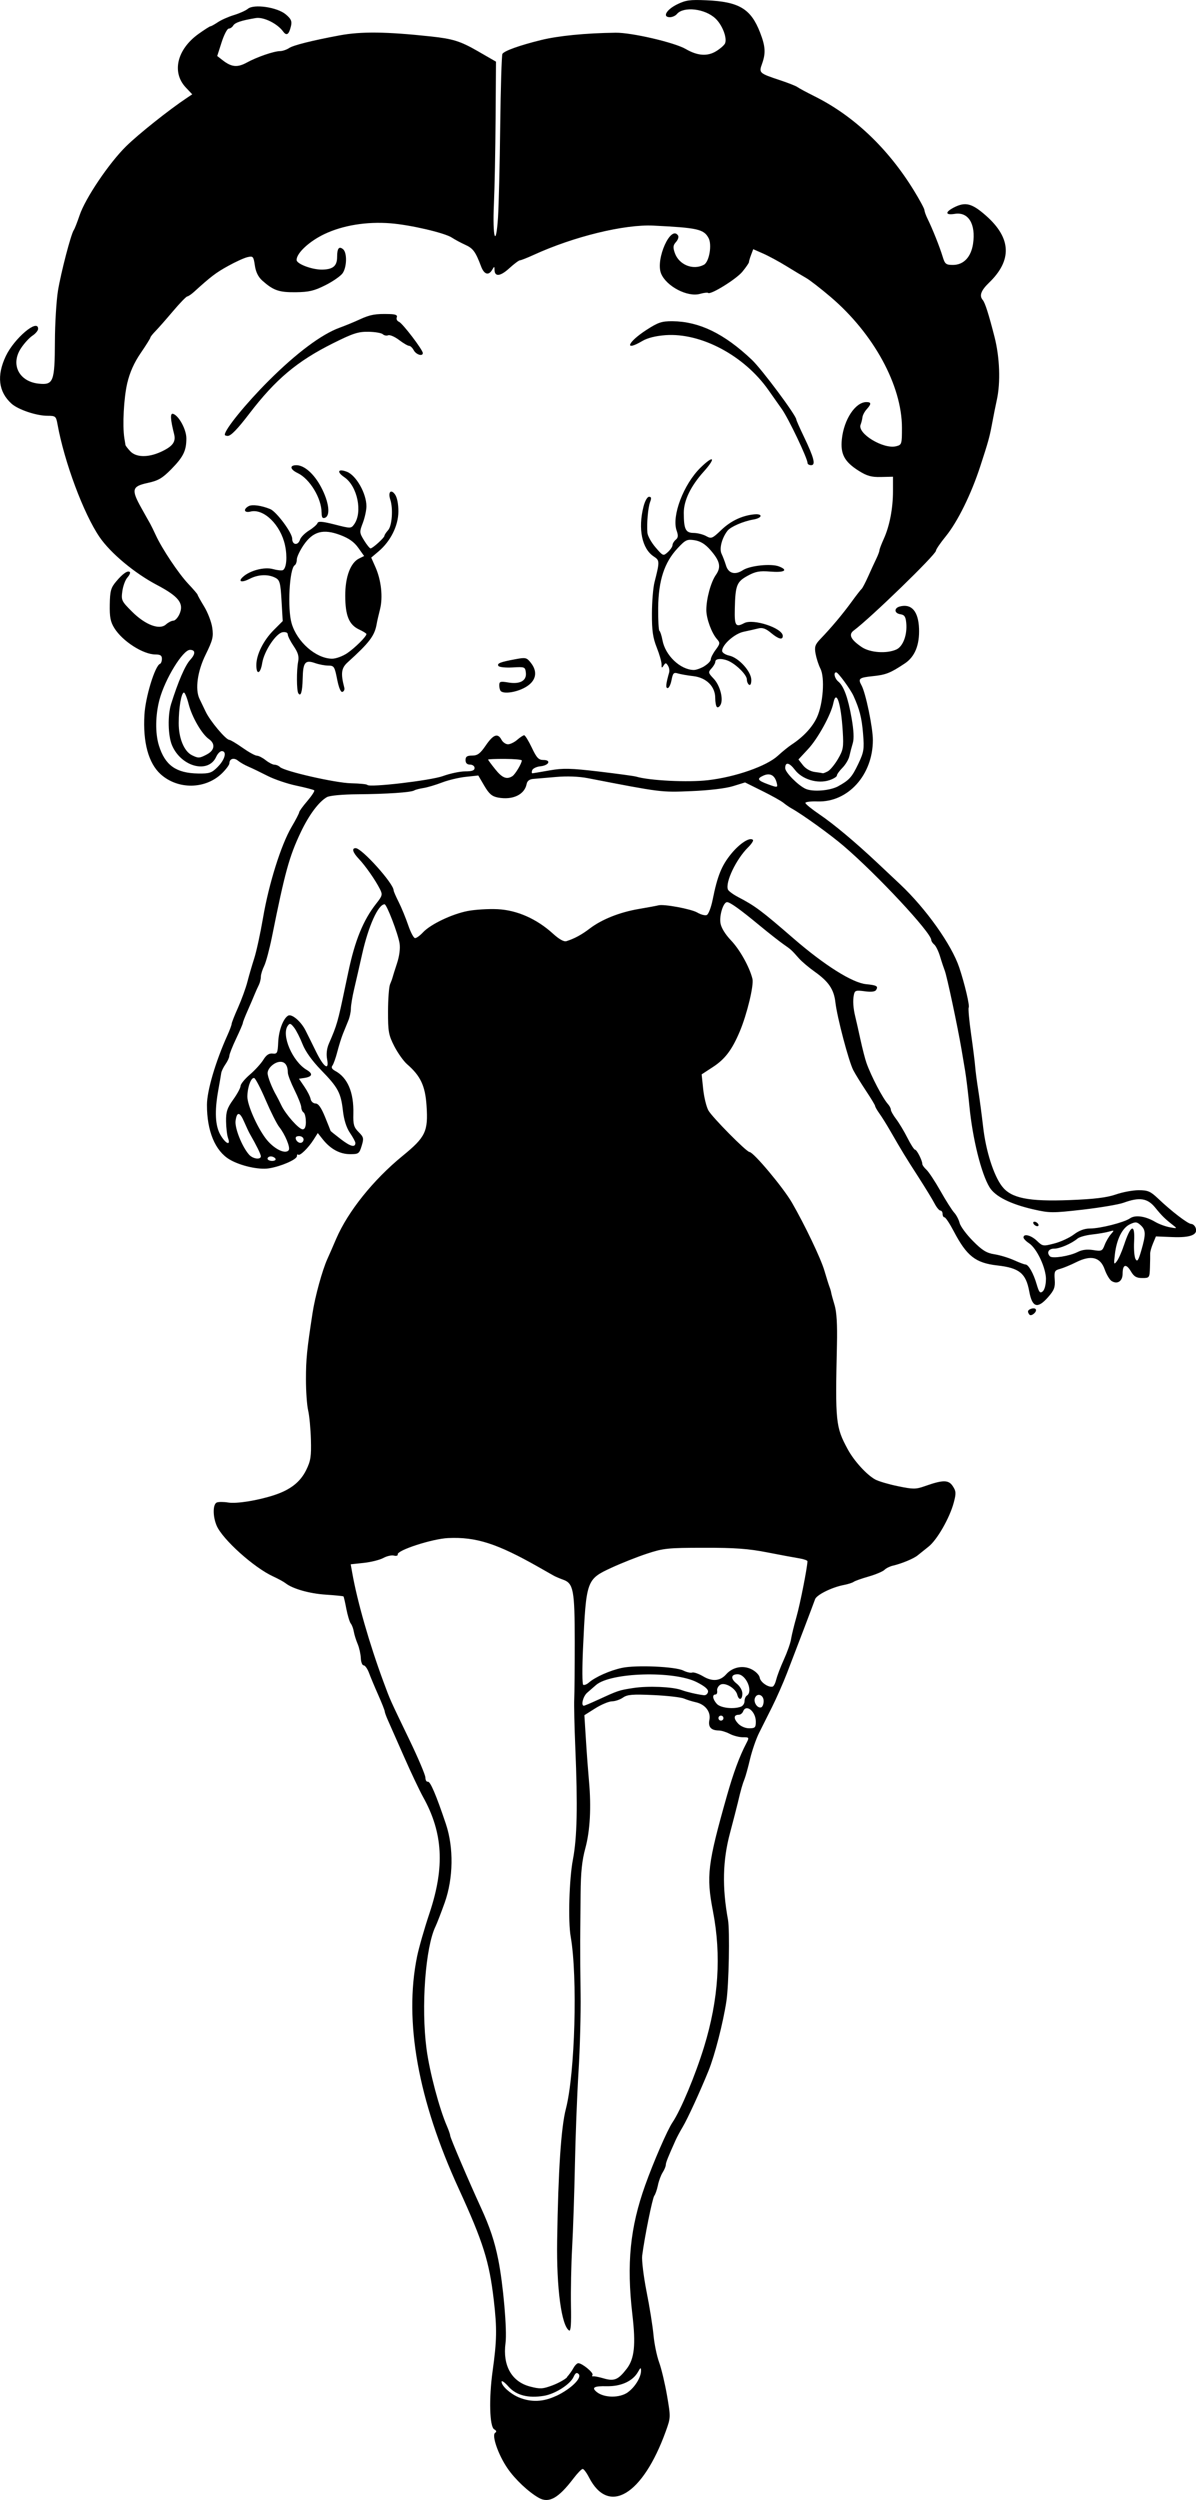 <?xml version="1.0" encoding="UTF-8" standalone="no"?>
<!-- Created with Inkscape (http://www.inkscape.org/) -->

<svg
   xmlns:dc="http://purl.org/dc/elements/1.1/"
   xmlns:cc="http://creativecommons.org/ns#"
   xmlns:rdf="http://www.w3.org/1999/02/22-rdf-syntax-ns#"
   xmlns:svg="http://www.w3.org/2000/svg"
   xmlns="http://www.w3.org/2000/svg"
   xmlns:sodipodi="http://sodipodi.sourceforge.net/DTD/sodipodi-0.dtd"
   xmlns:inkscape="http://www.inkscape.org/namespaces/inkscape"
   width="21.215mm"
   height="44.315mm"
   viewBox="0 0 21.215 44.315"
   version="1.1"
   id="svg1190"
   inkscape:version="0.92.4 (5da689c313, 2019-01-14)"
   sodipodi:docname="Betty Boop, front.svg">
  <title
     id="title1207">Betty Boop, front</title>
  <defs
     id="defs1184" />
  <sodipodi:namedview
     id="base"
     pagecolor="#ffffff"
     bordercolor="#666666"
     borderopacity="1.0"
     inkscape:pageopacity="0.0"
     inkscape:pageshadow="2"
     inkscape:zoom="0.35"
     inkscape:cx="101.36787"
     inkscape:cy="391.50616"
     inkscape:document-units="mm"
     inkscape:current-layer="layer1"
     showgrid="false"
     fit-margin-top="0"
     fit-margin-left="0"
     fit-margin-right="0"
     fit-margin-bottom="0"
     inkscape:window-width="1920"
     inkscape:window-height="986"
     inkscape:window-x="-11"
     inkscape:window-y="-11"
     inkscape:window-maximized="1" />
  <g
     inkscape:label="Layer 1"
     inkscape:groupmode="layer"
     id="layer1"
     transform="translate(-79.013,-208.105)">
    <path
       style="fill:#000000;stroke-width:1"
       d="m 88.569,252.38 c -0.183,-0.104 -0.421,-0.328 -0.554,-0.523 -0.165,-0.24 -0.285,-0.589 -0.218,-0.63 0.029,-0.018 0.022,-0.038 -0.018,-0.061 -0.082,-0.046 -0.095,-0.547 -0.028,-1.032 0.076,-0.545 0.079,-0.757 0.021,-1.257 -0.08,-0.687 -0.188,-1.029 -0.621,-1.974 -0.722,-1.572 -0.973,-2.966 -0.741,-4.112 0.031,-0.154 0.131,-0.504 0.223,-0.778 0.272,-0.816 0.238,-1.422 -0.115,-2.055 -0.061,-0.11 -0.215,-0.433 -0.34,-0.718 -0.126,-0.285 -0.254,-0.575 -0.285,-0.645 -0.031,-0.069 -0.056,-0.14 -0.056,-0.156 0,-0.017 -0.052,-0.149 -0.116,-0.293 -0.064,-0.144 -0.138,-0.321 -0.164,-0.392 -0.027,-0.071 -0.069,-0.13 -0.094,-0.13 -0.025,-8e-5 -0.047,-0.058 -0.05,-0.13 -0.003,-0.071 -0.028,-0.183 -0.056,-0.249 -0.028,-0.066 -0.059,-0.164 -0.068,-0.218 -0.009,-0.054 -0.033,-0.119 -0.054,-0.144 -0.02,-0.025 -0.055,-0.14 -0.078,-0.257 -0.022,-0.117 -0.045,-0.218 -0.052,-0.224 -0.006,-0.006 -0.148,-0.02 -0.314,-0.031 -0.29,-0.019 -0.585,-0.103 -0.712,-0.202 -0.033,-0.026 -0.132,-0.08 -0.219,-0.12 -0.341,-0.155 -0.903,-0.66 -1.005,-0.903 -0.07,-0.167 -0.068,-0.381 0.005,-0.409 0.032,-0.012 0.121,-0.012 0.199,9.1e-4 0.152,0.025 0.528,-0.036 0.82,-0.132 0.286,-0.094 0.46,-0.231 0.564,-0.441 0.081,-0.164 0.093,-0.243 0.085,-0.54 -0.005,-0.191 -0.027,-0.425 -0.049,-0.519 -0.022,-0.094 -0.039,-0.341 -0.039,-0.55 3.01e-4,-0.359 0.016,-0.521 0.117,-1.177 0.045,-0.294 0.172,-0.756 0.263,-0.958 0.03,-0.066 0.101,-0.227 0.157,-0.359 0.209,-0.484 0.657,-1.043 1.177,-1.468 0.409,-0.334 0.456,-0.432 0.425,-0.892 -0.023,-0.349 -0.106,-0.526 -0.345,-0.733 -0.063,-0.055 -0.165,-0.199 -0.227,-0.319 -0.101,-0.198 -0.112,-0.259 -0.111,-0.619 6.03e-4,-0.219 0.017,-0.435 0.036,-0.479 0.019,-0.044 0.039,-0.098 0.044,-0.12 0.005,-0.022 0.041,-0.135 0.079,-0.251 0.043,-0.13 0.06,-0.266 0.046,-0.354 -0.028,-0.173 -0.228,-0.693 -0.266,-0.693 -0.113,0 -0.286,0.385 -0.397,0.878 -0.047,0.209 -0.111,0.49 -0.143,0.625 -0.032,0.135 -0.058,0.292 -0.058,0.347 0,0.056 -0.02,0.152 -0.046,0.213 -0.025,0.061 -0.067,0.166 -0.094,0.231 -0.027,0.066 -0.072,0.21 -0.1,0.319 -0.028,0.11 -0.068,0.221 -0.088,0.247 -0.024,0.032 -0.008,0.062 0.049,0.093 0.222,0.119 0.333,0.382 0.323,0.762 -0.005,0.189 0.009,0.238 0.093,0.322 0.091,0.091 0.095,0.112 0.054,0.246 -0.042,0.138 -0.055,0.147 -0.208,0.146 -0.179,-2.9e-4 -0.344,-0.09 -0.482,-0.263 l -0.088,-0.111 -0.074,0.117 c -0.095,0.149 -0.245,0.295 -0.274,0.266 -0.012,-0.012 -0.022,-8.3e-4 -0.022,0.026 0,0.06 -0.285,0.184 -0.499,0.217 -0.181,0.028 -0.505,-0.045 -0.695,-0.157 -0.257,-0.152 -0.403,-0.505 -0.402,-0.969 6.04e-4,-0.251 0.152,-0.765 0.362,-1.231 0.042,-0.093 0.076,-0.185 0.076,-0.204 0,-0.019 0.051,-0.15 0.114,-0.29 0.062,-0.14 0.137,-0.345 0.165,-0.454 0.028,-0.11 0.083,-0.298 0.122,-0.419 0.039,-0.121 0.109,-0.444 0.156,-0.718 0.102,-0.599 0.319,-1.291 0.505,-1.608 0.075,-0.127 0.136,-0.245 0.136,-0.262 0,-0.017 0.065,-0.107 0.144,-0.199 0.079,-0.093 0.135,-0.178 0.123,-0.19 -0.012,-0.011 -0.153,-0.048 -0.313,-0.082 -0.161,-0.033 -0.391,-0.111 -0.513,-0.173 -0.121,-0.062 -0.274,-0.136 -0.34,-0.164 -0.066,-0.028 -0.15,-0.076 -0.187,-0.107 -0.072,-0.059 -0.152,-0.035 -0.152,0.047 0,0.027 -0.06,0.108 -0.133,0.179 -0.293,0.284 -0.782,0.29 -1.087,0.014 -0.215,-0.195 -0.316,-0.564 -0.287,-1.054 0.018,-0.317 0.187,-0.867 0.276,-0.902 0.019,-0.007 0.034,-0.048 0.034,-0.09 0,-0.058 -0.028,-0.076 -0.114,-0.076 -0.219,0 -0.586,-0.235 -0.73,-0.468 -0.069,-0.111 -0.085,-0.196 -0.081,-0.418 0.004,-0.238 0.02,-0.297 0.111,-0.405 0.118,-0.142 0.21,-0.205 0.245,-0.17 0.013,0.013 -0.007,0.056 -0.043,0.097 -0.037,0.04 -0.077,0.149 -0.09,0.242 -0.022,0.16 -0.014,0.177 0.17,0.361 0.237,0.237 0.49,0.333 0.605,0.228 0.04,-0.036 0.099,-0.066 0.13,-0.066 0.031,0 0.08,-0.053 0.109,-0.118 0.083,-0.188 -0.013,-0.311 -0.4,-0.515 -0.396,-0.208 -0.823,-0.564 -1.018,-0.849 -0.283,-0.414 -0.625,-1.33 -0.746,-2 -0.026,-0.142 -0.035,-0.15 -0.178,-0.15 -0.197,0 -0.52,-0.109 -0.638,-0.215 -0.231,-0.209 -0.266,-0.494 -0.101,-0.843 0.15,-0.316 0.573,-0.673 0.573,-0.483 0,0.03 -0.045,0.085 -0.1,0.121 -0.055,0.036 -0.147,0.136 -0.204,0.223 -0.19,0.287 -0.035,0.593 0.319,0.628 0.257,0.026 0.28,-0.036 0.283,-0.748 0.001,-0.318 0.026,-0.722 0.054,-0.898 0.054,-0.328 0.231,-1.006 0.281,-1.077 0.016,-0.022 0.061,-0.139 0.102,-0.259 0.101,-0.303 0.522,-0.927 0.827,-1.227 0.219,-0.215 0.757,-0.643 1.073,-0.854 l 0.099,-0.066 -0.114,-0.121 c -0.253,-0.268 -0.157,-0.674 0.223,-0.948 0.105,-0.075 0.201,-0.137 0.215,-0.137 0.013,0 0.071,-0.033 0.13,-0.072 0.058,-0.04 0.187,-0.097 0.286,-0.127 0.099,-0.03 0.21,-0.08 0.247,-0.111 0.106,-0.089 0.522,-0.028 0.672,0.099 0.095,0.08 0.113,0.12 0.093,0.205 -0.036,0.154 -0.078,0.183 -0.14,0.098 -0.103,-0.141 -0.347,-0.261 -0.485,-0.238 -0.257,0.043 -0.368,0.08 -0.4,0.133 -0.018,0.03 -0.053,0.054 -0.08,0.054 -0.026,0 -0.083,0.109 -0.126,0.243 l -0.078,0.243 0.098,0.076 c 0.156,0.121 0.259,0.131 0.425,0.041 0.185,-0.101 0.482,-0.203 0.592,-0.204 0.044,-3.2e-4 0.116,-0.025 0.16,-0.054 0.074,-0.05 0.403,-0.133 0.897,-0.225 0.383,-0.071 0.824,-0.066 1.616,0.019 0.392,0.042 0.526,0.084 0.829,0.258 l 0.328,0.189 -0.007,1.013 c -0.004,0.557 -0.017,1.238 -0.03,1.512 -0.027,0.595 0.036,0.8 0.073,0.235 0.013,-0.206 0.031,-0.934 0.039,-1.617 0.008,-0.683 0.026,-1.26 0.039,-1.281 0.033,-0.054 0.307,-0.152 0.685,-0.245 0.304,-0.075 0.788,-0.123 1.322,-0.13 0.283,-0.004 1.046,0.173 1.245,0.289 0.21,0.122 0.386,0.134 0.542,0.037 0.074,-0.046 0.144,-0.108 0.156,-0.139 0.038,-0.098 -0.049,-0.322 -0.169,-0.437 -0.186,-0.178 -0.569,-0.222 -0.687,-0.08 -0.025,0.03 -0.081,0.055 -0.124,0.055 -0.137,0 -0.062,-0.134 0.128,-0.227 0.152,-0.075 0.23,-0.086 0.518,-0.073 0.583,0.025 0.792,0.151 0.955,0.573 0.095,0.245 0.102,0.365 0.034,0.554 -0.058,0.161 -0.053,0.166 0.326,0.292 0.144,0.048 0.28,0.102 0.303,0.12 0.023,0.018 0.157,0.09 0.299,0.161 0.695,0.345 1.302,0.919 1.763,1.667 0.103,0.168 0.189,0.326 0.19,0.352 0.001,0.026 0.027,0.098 0.058,0.16 0.082,0.166 0.212,0.49 0.264,0.662 0.041,0.135 0.058,0.15 0.184,0.15 0.189,0 0.32,-0.138 0.356,-0.374 0.052,-0.35 -0.082,-0.571 -0.325,-0.531 -0.167,0.027 -0.175,-0.03 -0.017,-0.112 0.206,-0.106 0.321,-0.077 0.572,0.144 0.45,0.397 0.467,0.791 0.052,1.19 -0.14,0.135 -0.175,0.228 -0.111,0.303 0.043,0.051 0.106,0.25 0.21,0.656 0.093,0.364 0.109,0.807 0.041,1.116 -0.022,0.099 -0.06,0.289 -0.084,0.42 -0.045,0.242 -0.068,0.323 -0.21,0.758 -0.161,0.495 -0.402,0.983 -0.612,1.241 -0.096,0.118 -0.174,0.232 -0.174,0.255 0,0.068 -1.16,1.193 -1.458,1.414 -0.097,0.072 -0.055,0.16 0.14,0.293 0.148,0.101 0.445,0.122 0.617,0.043 0.118,-0.054 0.195,-0.261 0.174,-0.472 -0.01,-0.11 -0.033,-0.142 -0.103,-0.152 -0.111,-0.016 -0.118,-0.11 -0.01,-0.138 0.207,-0.054 0.328,0.085 0.34,0.391 0.011,0.292 -0.074,0.5 -0.251,0.618 -0.258,0.172 -0.337,0.203 -0.575,0.227 -0.238,0.025 -0.26,0.043 -0.194,0.163 0.074,0.134 0.201,0.746 0.201,0.969 0,0.619 -0.442,1.108 -0.985,1.088 -0.117,-0.004 -0.212,0.008 -0.212,0.026 0,0.019 0.112,0.11 0.249,0.203 0.254,0.172 0.634,0.49 1.028,0.86 0.121,0.113 0.303,0.284 0.404,0.38 0.458,0.431 0.913,1.071 1.048,1.474 0.098,0.293 0.188,0.676 0.168,0.71 -0.011,0.017 0.008,0.228 0.042,0.467 0.034,0.24 0.067,0.501 0.073,0.582 0.006,0.08 0.031,0.269 0.055,0.419 0.024,0.15 0.062,0.442 0.086,0.648 0.048,0.425 0.186,0.858 0.334,1.052 0.162,0.212 0.469,0.274 1.207,0.245 0.431,-0.017 0.653,-0.044 0.812,-0.099 0.12,-0.042 0.303,-0.076 0.406,-0.076 0.162,0 0.209,0.02 0.341,0.145 0.237,0.226 0.533,0.453 0.591,0.453 0.029,0 0.064,0.031 0.078,0.069 0.047,0.122 -0.089,0.177 -0.411,0.164 l -0.293,-0.012 -0.052,0.125 c -0.029,0.069 -0.051,0.149 -0.05,0.179 0.001,0.03 -3.02e-4,0.139 -0.004,0.244 -0.006,0.186 -0.009,0.19 -0.137,0.19 -0.103,0 -0.146,-0.025 -0.202,-0.12 -0.084,-0.141 -0.146,-0.123 -0.146,0.044 0,0.132 -0.092,0.193 -0.195,0.129 -0.035,-0.022 -0.091,-0.115 -0.123,-0.206 -0.077,-0.219 -0.241,-0.26 -0.507,-0.127 -0.098,0.049 -0.226,0.102 -0.285,0.118 -0.096,0.025 -0.105,0.044 -0.094,0.191 0.01,0.135 -0.01,0.187 -0.117,0.309 -0.188,0.214 -0.283,0.185 -0.335,-0.101 -0.059,-0.321 -0.175,-0.416 -0.565,-0.46 -0.388,-0.044 -0.542,-0.165 -0.773,-0.604 -0.072,-0.137 -0.146,-0.249 -0.165,-0.249 -0.019,0 -0.034,-0.027 -0.034,-0.06 0,-0.033 -0.018,-0.06 -0.039,-0.06 -0.021,0 -0.068,-0.056 -0.103,-0.124 -0.035,-0.068 -0.166,-0.282 -0.29,-0.475 -0.228,-0.353 -0.288,-0.452 -0.499,-0.818 -0.063,-0.11 -0.149,-0.247 -0.191,-0.305 -0.041,-0.058 -0.075,-0.117 -0.075,-0.132 0,-0.014 -0.073,-0.135 -0.162,-0.269 -0.089,-0.134 -0.191,-0.299 -0.226,-0.367 -0.08,-0.155 -0.286,-0.935 -0.316,-1.198 -0.026,-0.232 -0.119,-0.37 -0.369,-0.547 -0.101,-0.072 -0.225,-0.176 -0.275,-0.232 -0.14,-0.158 -0.141,-0.158 -0.277,-0.253 -0.07,-0.049 -0.259,-0.197 -0.419,-0.329 -0.348,-0.288 -0.529,-0.418 -0.582,-0.418 -0.066,0 -0.14,0.234 -0.117,0.373 0.013,0.081 0.085,0.198 0.185,0.303 0.158,0.165 0.33,0.473 0.382,0.683 0.028,0.113 -0.096,0.628 -0.225,0.934 -0.137,0.325 -0.261,0.489 -0.474,0.628 l -0.202,0.132 0.027,0.259 c 0.015,0.143 0.056,0.313 0.092,0.379 0.064,0.118 0.677,0.738 0.73,0.738 0.07,2.9e-4 0.598,0.63 0.753,0.898 0.229,0.397 0.51,0.985 0.574,1.2 0.038,0.13 0.08,0.263 0.093,0.296 0.013,0.033 0.026,0.078 0.029,0.1 0.003,0.022 0.03,0.121 0.06,0.219 0.037,0.122 0.05,0.346 0.042,0.698 -0.031,1.379 -0.023,1.461 0.19,1.856 0.112,0.208 0.339,0.457 0.491,0.539 0.058,0.031 0.239,0.085 0.403,0.118 0.269,0.056 0.315,0.055 0.473,-4.5e-4 0.325,-0.115 0.423,-0.115 0.498,-4e-5 0.059,0.089 0.061,0.126 0.017,0.291 -0.072,0.271 -0.297,0.664 -0.449,0.782 -0.071,0.056 -0.157,0.125 -0.191,0.153 -0.068,0.057 -0.285,0.147 -0.437,0.182 -0.054,0.012 -0.123,0.046 -0.152,0.075 -0.029,0.029 -0.155,0.082 -0.28,0.118 -0.125,0.036 -0.245,0.078 -0.267,0.095 -0.022,0.016 -0.1,0.041 -0.173,0.055 -0.212,0.04 -0.484,0.175 -0.511,0.253 -0.033,0.094 -0.34,0.901 -0.498,1.309 -0.068,0.176 -0.187,0.445 -0.264,0.599 -0.077,0.154 -0.182,0.364 -0.234,0.467 -0.051,0.103 -0.122,0.309 -0.158,0.459 -0.035,0.149 -0.079,0.308 -0.097,0.352 -0.035,0.085 -0.066,0.192 -0.119,0.419 -0.018,0.077 -0.081,0.319 -0.139,0.539 -0.13,0.484 -0.141,0.961 -0.036,1.536 0.034,0.189 0.016,1.155 -0.028,1.445 -0.057,0.378 -0.206,0.96 -0.317,1.233 -0.15,0.369 -0.37,0.848 -0.457,0.994 -0.046,0.077 -0.104,0.185 -0.128,0.239 -0.134,0.298 -0.173,0.396 -0.173,0.436 0,0.025 -0.025,0.085 -0.056,0.134 -0.031,0.049 -0.069,0.151 -0.084,0.228 -0.016,0.077 -0.045,0.16 -0.064,0.184 -0.033,0.042 -0.172,0.73 -0.215,1.062 -0.01,0.082 0.025,0.369 0.078,0.639 0.054,0.269 0.109,0.615 0.123,0.769 0.014,0.154 0.059,0.373 0.101,0.487 0.041,0.114 0.104,0.381 0.14,0.591 0.065,0.379 0.064,0.386 -0.024,0.63 -0.41,1.131 -1.013,1.493 -1.361,0.815 -0.042,-0.082 -0.093,-0.15 -0.112,-0.15 -0.02,0 -0.094,0.076 -0.165,0.17 -0.268,0.351 -0.435,0.444 -0.616,0.341 z m 0.311,-1.806 c 0.261,-0.123 0.463,-0.321 0.397,-0.388 -0.034,-0.034 -0.057,-0.021 -0.091,0.053 -0.06,0.131 -0.325,0.3 -0.524,0.333 -0.279,0.047 -0.493,-0.009 -0.63,-0.164 -0.067,-0.076 -0.122,-0.115 -0.122,-0.085 0,0.074 0.153,0.212 0.304,0.276 0.218,0.091 0.436,0.083 0.665,-0.026 z m 1.27,-0.065 c 0.127,-0.09 0.236,-0.27 0.234,-0.384 -0.001,-0.059 -0.01,-0.056 -0.052,0.02 -0.092,0.166 -0.301,0.262 -0.555,0.257 -0.227,-0.005 -0.276,0.023 -0.18,0.102 0.132,0.107 0.407,0.11 0.553,0.006 z m -1.082,-0.267 c 0.038,-0.041 0.09,-0.113 0.116,-0.161 0.026,-0.048 0.065,-0.087 0.087,-0.087 0.068,0 0.275,0.17 0.252,0.207 -0.012,0.019 -0.006,0.031 0.012,0.026 0.018,-0.005 0.103,0.012 0.188,0.037 0.186,0.054 0.257,0.024 0.409,-0.174 0.135,-0.178 0.161,-0.422 0.098,-0.961 -0.104,-0.898 -0.041,-1.537 0.227,-2.288 0.147,-0.412 0.394,-0.982 0.486,-1.117 0.147,-0.218 0.404,-0.833 0.559,-1.337 0.258,-0.841 0.309,-1.623 0.157,-2.408 -0.12,-0.621 -0.094,-0.834 0.248,-2.042 0.115,-0.405 0.223,-0.699 0.343,-0.928 0.056,-0.108 0.055,-0.11 -0.06,-0.11 -0.065,0 -0.169,-0.027 -0.232,-0.06 -0.063,-0.033 -0.15,-0.06 -0.194,-0.06 -0.14,-0.002 -0.193,-0.062 -0.167,-0.19 0.028,-0.142 -0.076,-0.275 -0.243,-0.311 -0.06,-0.013 -0.154,-0.042 -0.208,-0.065 -0.055,-0.023 -0.3,-0.051 -0.545,-0.062 -0.369,-0.017 -0.461,-0.009 -0.538,0.045 -0.051,0.036 -0.138,0.065 -0.193,0.066 -0.055,4.5e-4 -0.189,0.056 -0.296,0.123 l -0.195,0.123 0.028,0.445 c 0.015,0.245 0.04,0.571 0.054,0.725 0.042,0.462 0.019,0.88 -0.065,1.188 -0.059,0.216 -0.081,0.425 -0.084,0.809 -0.002,0.285 -0.005,0.661 -0.007,0.837 -0.001,0.176 0.002,0.598 0.007,0.938 0.005,0.34 -0.011,0.96 -0.037,1.377 -0.026,0.417 -0.054,1.162 -0.064,1.656 -0.01,0.494 -0.032,1.149 -0.049,1.457 -0.017,0.307 -0.026,0.771 -0.021,1.03 0.007,0.327 -0.003,0.463 -0.032,0.445 -0.137,-0.085 -0.226,-0.753 -0.213,-1.595 0.019,-1.247 0.07,-2.008 0.155,-2.335 0.162,-0.625 0.21,-2.34 0.085,-3.053 -0.048,-0.272 -0.026,-1.022 0.039,-1.362 0.075,-0.391 0.087,-0.945 0.043,-1.99 -0.016,-0.373 -0.024,-0.759 -0.019,-0.858 0.005,-0.099 0.009,-0.557 0.009,-1.018 -6.03e-4,-0.914 -0.023,-1.033 -0.206,-1.098 -0.061,-0.022 -0.137,-0.054 -0.17,-0.073 -0.033,-0.018 -0.15,-0.085 -0.259,-0.147 -0.741,-0.421 -1.114,-0.541 -1.612,-0.518 -0.281,0.013 -0.909,0.217 -0.893,0.29 0.005,0.022 -0.025,0.032 -0.067,0.021 -0.042,-0.011 -0.126,0.008 -0.188,0.042 -0.062,0.034 -0.218,0.073 -0.346,0.087 l -0.233,0.025 0.026,0.146 c 0.09,0.512 0.307,1.268 0.557,1.942 0.123,0.332 0.104,0.288 0.459,1.025 0.155,0.322 0.283,0.623 0.283,0.668 0,0.045 0.019,0.078 0.043,0.073 0.043,-0.01 0.145,0.228 0.32,0.748 0.141,0.419 0.133,0.964 -0.021,1.397 -0.063,0.176 -0.136,0.364 -0.162,0.419 -0.18,0.369 -0.258,1.428 -0.16,2.173 0.053,0.402 0.226,1.057 0.363,1.37 0.031,0.072 0.057,0.148 0.057,0.168 0,0.035 0.327,0.801 0.546,1.277 0.157,0.342 0.241,0.593 0.306,0.918 0.088,0.436 0.159,1.254 0.129,1.481 -0.053,0.398 0.109,0.685 0.436,0.77 0.177,0.046 0.222,0.044 0.394,-0.02 0.107,-0.04 0.226,-0.106 0.264,-0.146 z m 3.352,-11.62 c 0,-0.18 -0.172,-0.32 -0.225,-0.182 -0.013,0.033 -0.047,0.06 -0.076,0.06 -0.092,0 -0.098,0.064 -0.015,0.154 0.047,0.051 0.129,0.086 0.198,0.086 0.104,0 0.118,-0.014 0.118,-0.117 z m -0.581,-0.086 c -0.013,-0.021 -0.04,-0.027 -0.061,-0.014 -0.021,0.013 -0.027,0.04 -0.014,0.061 0.013,0.021 0.04,0.027 0.061,0.014 0.021,-0.013 0.027,-0.04 0.014,-0.061 z m 0.318,-0.18 c 0.035,-0.013 0.063,-0.057 0.063,-0.097 0,-0.04 0.018,-0.084 0.04,-0.098 0.118,-0.073 -0.013,-0.379 -0.163,-0.379 -0.119,0 -0.128,0.078 -0.019,0.164 0.06,0.047 0.103,0.121 0.103,0.178 0,0.115 -0.062,0.129 -0.09,0.021 -0.03,-0.117 -0.222,-0.228 -0.303,-0.176 -0.036,0.023 -0.061,0.071 -0.054,0.107 0.006,0.035 -0.007,0.065 -0.03,0.065 -0.062,0 -0.05,0.084 0.024,0.166 0.066,0.073 0.298,0.099 0.43,0.049 z m 0.402,-0.098 c 0,-0.113 -0.117,-0.154 -0.155,-0.054 -0.029,0.076 0.045,0.186 0.111,0.165 0.024,-0.008 0.044,-0.058 0.044,-0.111 z m -2.941,-0.022 c 0.36,-0.166 0.374,-0.171 0.629,-0.21 0.264,-0.041 0.697,-0.022 0.855,0.036 0.095,0.035 0.27,0.076 0.398,0.092 0.032,0.004 0.064,-0.022 0.072,-0.058 0.009,-0.045 -0.053,-0.099 -0.198,-0.173 -0.408,-0.207 -1.53,-0.175 -1.79,0.051 -0.043,0.037 -0.113,0.099 -0.157,0.137 -0.072,0.063 -0.113,0.229 -0.057,0.229 0.012,0 0.125,-0.047 0.249,-0.105 z m 3.164,-0.357 c 0.014,-0.064 0.075,-0.224 0.135,-0.356 0.06,-0.132 0.117,-0.293 0.127,-0.359 0.01,-0.066 0.053,-0.245 0.097,-0.399 0.065,-0.228 0.192,-0.873 0.195,-0.986 4.53e-4,-0.015 -0.067,-0.039 -0.149,-0.052 -0.082,-0.013 -0.338,-0.061 -0.569,-0.106 -0.327,-0.064 -0.573,-0.082 -1.117,-0.081 -0.647,7.5e-4 -0.722,0.009 -1.016,0.106 -0.175,0.058 -0.455,0.169 -0.623,0.247 -0.448,0.207 -0.451,0.217 -0.508,1.444 -0.015,0.337 -0.014,0.621 0.004,0.632 0.018,0.011 0.063,-0.007 0.1,-0.039 0.113,-0.099 0.376,-0.216 0.588,-0.261 0.253,-0.054 0.949,-0.023 1.089,0.048 0.058,0.029 0.129,0.045 0.156,0.035 0.028,-0.01 0.116,0.021 0.196,0.068 0.162,0.096 0.301,0.083 0.407,-0.037 0.113,-0.128 0.298,-0.165 0.45,-0.089 0.074,0.037 0.138,0.102 0.145,0.148 0.011,0.079 0.149,0.176 0.227,0.16 0.021,-0.004 0.051,-0.06 0.065,-0.125 z m 4.785,-7.098 c 0,-0.202 -0.163,-0.549 -0.301,-0.639 -0.054,-0.035 -0.098,-0.082 -0.098,-0.103 0,-0.073 0.135,-0.039 0.239,0.061 0.101,0.097 0.11,0.098 0.309,0.046 0.113,-0.029 0.268,-0.101 0.345,-0.159 0.092,-0.07 0.189,-0.106 0.286,-0.106 0.183,0 0.606,-0.108 0.71,-0.18 0.092,-0.065 0.273,-0.04 0.446,0.062 0.066,0.039 0.183,0.082 0.259,0.096 0.132,0.025 0.136,0.023 0.06,-0.036 -0.146,-0.114 -0.199,-0.166 -0.319,-0.314 -0.136,-0.166 -0.276,-0.188 -0.559,-0.085 -0.088,0.032 -0.415,0.087 -0.727,0.123 -0.537,0.061 -0.584,0.061 -0.878,-0.006 -0.403,-0.093 -0.673,-0.228 -0.772,-0.389 -0.148,-0.24 -0.303,-0.865 -0.359,-1.445 -0.021,-0.219 -0.055,-0.498 -0.075,-0.619 -0.02,-0.121 -0.049,-0.291 -0.064,-0.379 -0.067,-0.397 -0.259,-1.3 -0.297,-1.397 -0.017,-0.044 -0.055,-0.156 -0.083,-0.25 -0.028,-0.094 -0.075,-0.19 -0.104,-0.214 -0.029,-0.024 -0.053,-0.061 -0.053,-0.081 0,-0.129 -0.964,-1.163 -1.558,-1.67 -0.234,-0.2 -0.724,-0.553 -0.918,-0.661 -0.043,-0.024 -0.109,-0.07 -0.148,-0.102 -0.039,-0.032 -0.207,-0.126 -0.375,-0.209 l -0.304,-0.151 -0.214,0.066 c -0.128,0.04 -0.424,0.075 -0.733,0.088 -0.546,0.023 -0.528,0.025 -1.845,-0.23 -0.154,-0.03 -0.367,-0.038 -0.559,-0.021 -0.171,0.015 -0.355,0.03 -0.409,0.035 -0.064,0.005 -0.104,0.037 -0.114,0.088 -0.035,0.19 -0.247,0.291 -0.508,0.242 -0.107,-0.02 -0.158,-0.064 -0.243,-0.208 l -0.107,-0.183 -0.223,0.024 c -0.123,0.013 -0.313,0.059 -0.422,0.101 -0.11,0.042 -0.257,0.086 -0.327,0.097 -0.07,0.011 -0.144,0.03 -0.164,0.043 -0.056,0.035 -0.491,0.064 -1.005,0.068 -0.27,0.002 -0.493,0.023 -0.543,0.05 -0.144,0.081 -0.319,0.315 -0.466,0.625 -0.204,0.429 -0.281,0.713 -0.51,1.853 -0.044,0.218 -0.106,0.45 -0.138,0.515 -0.032,0.065 -0.059,0.151 -0.059,0.192 0,0.041 -0.016,0.105 -0.035,0.144 -0.019,0.038 -0.054,0.114 -0.076,0.169 -0.022,0.055 -0.078,0.185 -0.124,0.289 -0.046,0.104 -0.084,0.201 -0.084,0.216 0,0.015 -0.054,0.141 -0.12,0.28 -0.066,0.139 -0.12,0.276 -0.12,0.304 0,0.028 -0.031,0.095 -0.068,0.148 -0.037,0.053 -0.072,0.125 -0.076,0.159 -0.005,0.034 -0.028,0.169 -0.052,0.301 -0.068,0.378 -0.055,0.634 0.04,0.796 0.094,0.159 0.184,0.194 0.133,0.052 -0.018,-0.049 -0.033,-0.182 -0.035,-0.295 -0.002,-0.17 0.019,-0.236 0.127,-0.386 0.071,-0.099 0.13,-0.208 0.13,-0.241 0,-0.033 0.074,-0.124 0.165,-0.202 0.091,-0.078 0.198,-0.196 0.239,-0.262 0.052,-0.085 0.1,-0.118 0.164,-0.111 0.083,0.009 0.091,-0.008 0.1,-0.201 0.009,-0.207 0.087,-0.416 0.174,-0.47 0.064,-0.04 0.23,0.1 0.311,0.262 0.039,0.077 0.123,0.246 0.187,0.377 0.138,0.28 0.236,0.345 0.195,0.13 -0.017,-0.089 -0.005,-0.189 0.032,-0.274 0.145,-0.333 0.157,-0.376 0.29,-1.012 0.009,-0.044 0.034,-0.161 0.055,-0.259 0.117,-0.558 0.265,-0.919 0.494,-1.21 0.111,-0.14 0.116,-0.161 0.066,-0.259 -0.081,-0.16 -0.257,-0.412 -0.373,-0.534 -0.109,-0.115 -0.132,-0.191 -0.057,-0.191 0.109,0 0.672,0.626 0.673,0.747 7.9e-5,0.017 0.041,0.112 0.091,0.21 0.05,0.099 0.125,0.283 0.168,0.409 0.043,0.126 0.097,0.229 0.122,0.229 0.025,0 0.088,-0.046 0.141,-0.103 0.134,-0.143 0.51,-0.323 0.792,-0.378 0.13,-0.025 0.369,-0.04 0.532,-0.032 0.344,0.017 0.693,0.172 0.98,0.433 0.11,0.1 0.195,0.148 0.239,0.134 0.143,-0.045 0.273,-0.116 0.414,-0.224 0.214,-0.163 0.531,-0.289 0.871,-0.347 0.165,-0.028 0.32,-0.057 0.346,-0.064 0.093,-0.027 0.584,0.064 0.692,0.128 0.061,0.036 0.136,0.056 0.166,0.044 0.031,-0.012 0.078,-0.135 0.106,-0.275 0.084,-0.421 0.159,-0.605 0.331,-0.814 0.153,-0.185 0.329,-0.297 0.383,-0.243 0.013,0.013 -0.026,0.073 -0.088,0.134 -0.21,0.208 -0.405,0.617 -0.356,0.745 0.01,0.027 0.094,0.089 0.187,0.137 0.298,0.156 0.409,0.239 0.978,0.732 0.545,0.472 1.042,0.785 1.285,0.809 0.191,0.019 0.22,0.036 0.179,0.103 -0.019,0.031 -0.089,0.039 -0.203,0.023 -0.157,-0.021 -0.176,-0.015 -0.192,0.065 -0.021,0.1 -0.011,0.24 0.026,0.388 0.014,0.055 0.054,0.234 0.09,0.399 0.036,0.165 0.084,0.353 0.108,0.419 0.084,0.237 0.289,0.628 0.382,0.73 0.027,0.03 0.05,0.074 0.05,0.097 0,0.024 0.042,0.099 0.094,0.167 0.052,0.068 0.142,0.218 0.2,0.333 0.058,0.115 0.119,0.21 0.135,0.21 0.032,3.2e-4 0.129,0.191 0.129,0.252 0,0.021 0.033,0.066 0.072,0.102 0.04,0.035 0.152,0.205 0.249,0.376 0.097,0.172 0.207,0.345 0.245,0.386 0.038,0.041 0.081,0.123 0.096,0.183 0.015,0.06 0.121,0.203 0.235,0.318 0.166,0.168 0.242,0.215 0.383,0.237 0.097,0.015 0.252,0.062 0.345,0.104 0.093,0.042 0.185,0.077 0.205,0.077 0.054,0 0.143,0.158 0.199,0.352 0.042,0.143 0.06,0.164 0.107,0.125 0.033,-0.028 0.057,-0.118 0.057,-0.215 z m -0.219,-0.981 c -0.014,-0.022 -0.007,-0.04 0.015,-0.04 0.022,0 0.051,0.018 0.065,0.04 0.014,0.022 0.007,0.04 -0.015,0.04 -0.022,0 -0.051,-0.018 -0.065,-0.04 z m 1.6,0.383 c 0.122,-0.374 0.201,-0.403 0.182,-0.067 -0.007,0.13 0.004,0.268 0.025,0.306 0.031,0.056 0.051,0.027 0.103,-0.153 0.083,-0.287 0.081,-0.362 -0.012,-0.447 -0.067,-0.061 -0.091,-0.063 -0.19,-0.016 -0.136,0.065 -0.235,0.263 -0.267,0.532 -0.021,0.18 -0.018,0.192 0.034,0.124 0.032,-0.042 0.088,-0.167 0.124,-0.279 z m -0.822,0.116 c 0.08,-0.042 0.169,-0.053 0.278,-0.036 0.149,0.024 0.162,0.018 0.203,-0.089 0.024,-0.063 0.074,-0.149 0.111,-0.191 0.064,-0.073 0.063,-0.075 -0.033,-0.047 -0.055,0.016 -0.19,0.039 -0.299,0.051 -0.11,0.012 -0.226,0.044 -0.259,0.072 -0.109,0.091 -0.314,0.179 -0.417,0.179 -0.098,0 -0.136,0.072 -0.072,0.137 0.043,0.043 0.349,-0.005 0.489,-0.077 z m -14.227,-1.656 c -0.014,-0.022 -0.051,-0.04 -0.082,-0.04 -0.032,0 -0.058,0.018 -0.058,0.04 0,0.022 0.037,0.04 0.082,0.04 0.045,0 0.071,-0.018 0.058,-0.04 z m -0.259,-0.042 c 0,-0.036 -0.079,-0.196 -0.195,-0.397 -0.019,-0.033 -0.063,-0.127 -0.099,-0.21 -0.078,-0.182 -0.13,-0.191 -0.154,-0.025 -0.019,0.128 0.114,0.462 0.239,0.603 0.067,0.076 0.209,0.095 0.209,0.028 z m 0.496,-0.114 c 0.028,-0.046 -0.067,-0.275 -0.169,-0.404 -0.044,-0.055 -0.152,-0.271 -0.241,-0.478 -0.089,-0.208 -0.181,-0.384 -0.203,-0.391 -0.055,-0.018 -0.122,0.163 -0.122,0.331 0,0.146 0.165,0.523 0.32,0.733 0.141,0.19 0.36,0.3 0.416,0.21 z m 1.18,-0.125 c 0,-0.02 -0.043,-0.099 -0.096,-0.177 -0.062,-0.091 -0.106,-0.23 -0.124,-0.391 -0.037,-0.32 -0.085,-0.411 -0.389,-0.723 -0.159,-0.164 -0.277,-0.329 -0.327,-0.457 -0.043,-0.11 -0.11,-0.242 -0.149,-0.293 -0.062,-0.079 -0.078,-0.084 -0.114,-0.033 -0.116,0.166 0.084,0.631 0.334,0.78 0.12,0.071 0.104,0.123 -0.044,0.145 l -0.091,0.013 0.096,0.141 c 0.053,0.077 0.103,0.176 0.111,0.219 0.008,0.043 0.047,0.079 0.087,0.079 0.05,2.4e-4 0.101,0.073 0.169,0.239 0.054,0.132 0.097,0.243 0.098,0.247 1.19e-4,0.004 0.083,0.071 0.185,0.149 0.17,0.13 0.255,0.151 0.255,0.062 z m -0.918,-0.059 c 0,-0.033 -0.035,-0.06 -0.079,-0.06 -0.053,0 -0.071,0.019 -0.056,0.06 0.013,0.033 0.048,0.06 0.079,0.06 0.031,0 0.056,-0.027 0.056,-0.06 z m 0.04,-0.317 c 0,-0.075 -0.018,-0.148 -0.04,-0.162 -0.022,-0.014 -0.04,-0.055 -0.041,-0.092 -7.54e-4,-0.037 -0.055,-0.175 -0.12,-0.306 -0.065,-0.131 -0.118,-0.269 -0.118,-0.306 0,-0.123 -0.047,-0.194 -0.131,-0.194 -0.103,0 -0.228,0.11 -0.228,0.201 0,0.065 0.078,0.264 0.156,0.398 0.019,0.033 0.058,0.11 0.087,0.171 0.075,0.16 0.312,0.427 0.379,0.427 0.038,0 0.057,-0.045 0.057,-0.137 z m 9.442,-5.944 c 0.197,-0.108 0.245,-0.161 0.358,-0.398 0.099,-0.21 0.107,-0.257 0.084,-0.537 -0.023,-0.278 -0.062,-0.43 -0.169,-0.666 -0.055,-0.12 -0.272,-0.416 -0.306,-0.418 -0.055,-0.003 -0.031,0.108 0.036,0.163 0.098,0.081 0.172,0.286 0.236,0.649 0.038,0.216 0.045,0.364 0.021,0.443 -0.02,0.066 -0.047,0.169 -0.06,0.228 -0.013,0.06 -0.069,0.153 -0.123,0.208 -0.055,0.055 -0.099,0.117 -0.099,0.138 0,0.021 -0.061,0.059 -0.135,0.083 -0.207,0.068 -0.48,-0.014 -0.609,-0.183 -0.101,-0.133 -0.173,-0.146 -0.173,-0.031 0,0.074 0.225,0.302 0.359,0.365 0.128,0.06 0.434,0.036 0.583,-0.045 z m -7.004,-0.183 c 0.123,-0.044 0.298,-0.081 0.389,-0.081 0.121,0 0.166,-0.016 0.166,-0.06 0,-0.033 -0.035,-0.06 -0.08,-0.06 -0.053,0 -0.08,-0.027 -0.08,-0.08 0,-0.062 0.027,-0.08 0.118,-0.08 0.095,0 0.142,-0.035 0.241,-0.18 0.134,-0.195 0.213,-0.224 0.279,-0.1 0.023,0.044 0.075,0.08 0.115,0.08 0.04,0 0.114,-0.036 0.164,-0.08 0.051,-0.044 0.106,-0.08 0.123,-0.08 0.017,0 0.078,0.099 0.135,0.219 0.086,0.182 0.121,0.219 0.206,0.219 0.145,0 0.099,0.097 -0.054,0.112 -0.068,0.007 -0.133,0.038 -0.145,0.07 -0.012,0.032 -0.009,0.056 0.007,0.054 0.016,-0.002 0.154,-0.025 0.306,-0.052 0.234,-0.041 0.371,-0.038 0.871,0.021 0.327,0.039 0.624,0.079 0.66,0.09 0.239,0.071 0.922,0.105 1.277,0.063 0.488,-0.057 1.037,-0.249 1.237,-0.433 0.08,-0.074 0.191,-0.163 0.246,-0.199 0.208,-0.137 0.369,-0.31 0.448,-0.484 0.109,-0.238 0.142,-0.701 0.061,-0.861 -0.033,-0.064 -0.071,-0.182 -0.086,-0.263 -0.022,-0.124 -0.01,-0.162 0.084,-0.261 0.197,-0.205 0.395,-0.441 0.553,-0.658 0.085,-0.117 0.166,-0.221 0.18,-0.232 0.014,-0.011 0.066,-0.11 0.115,-0.219 0.049,-0.11 0.114,-0.252 0.145,-0.315 0.031,-0.064 0.056,-0.131 0.056,-0.15 0,-0.019 0.035,-0.11 0.077,-0.203 0.103,-0.227 0.163,-0.538 0.163,-0.847 v -0.254 l -0.213,0.005 c -0.171,0.004 -0.248,-0.018 -0.395,-0.11 -0.253,-0.16 -0.326,-0.296 -0.299,-0.559 0.036,-0.351 0.24,-0.659 0.436,-0.659 0.089,0 0.09,0.033 0.004,0.128 -0.037,0.041 -0.071,0.105 -0.075,0.143 -0.004,0.038 -0.019,0.095 -0.032,0.128 -0.065,0.156 0.403,0.441 0.63,0.384 0.1,-0.025 0.103,-0.036 0.103,-0.328 0,-0.749 -0.502,-1.669 -1.266,-2.319 -0.175,-0.149 -0.37,-0.3 -0.434,-0.336 -0.064,-0.036 -0.222,-0.131 -0.352,-0.211 -0.13,-0.08 -0.315,-0.18 -0.411,-0.222 l -0.175,-0.077 -0.038,0.101 c -0.021,0.055 -0.038,0.114 -0.038,0.129 0,0.015 -0.053,0.092 -0.117,0.17 -0.11,0.133 -0.568,0.416 -0.608,0.375 -0.01,-0.01 -0.074,-0.002 -0.143,0.017 -0.22,0.063 -0.596,-0.133 -0.69,-0.359 -0.105,-0.253 0.176,-0.877 0.302,-0.673 0.014,0.023 -0.003,0.074 -0.038,0.113 -0.052,0.057 -0.056,0.094 -0.021,0.194 0.073,0.21 0.324,0.312 0.516,0.209 0.094,-0.05 0.147,-0.354 0.083,-0.473 -0.085,-0.158 -0.193,-0.182 -0.978,-0.221 -0.517,-0.025 -1.414,0.194 -2.124,0.519 -0.115,0.052 -0.224,0.096 -0.244,0.096 -0.019,0 -0.104,0.064 -0.189,0.141 -0.158,0.145 -0.259,0.156 -0.262,0.029 -0.001,-0.067 -0.003,-0.067 -0.042,-0.001 -0.063,0.107 -0.142,0.083 -0.196,-0.06 -0.098,-0.26 -0.142,-0.321 -0.28,-0.383 -0.077,-0.035 -0.185,-0.093 -0.24,-0.129 -0.128,-0.084 -0.739,-0.226 -1.09,-0.253 -0.421,-0.033 -0.843,0.036 -1.169,0.191 -0.269,0.128 -0.494,0.337 -0.494,0.459 0,0.07 0.273,0.173 0.452,0.171 0.194,-0.003 0.267,-0.064 0.267,-0.225 0,-0.153 0.034,-0.196 0.106,-0.136 0.073,0.061 0.068,0.316 -0.009,0.426 -0.035,0.049 -0.171,0.144 -0.304,0.211 -0.199,0.1 -0.291,0.122 -0.527,0.125 -0.297,0.003 -0.395,-0.031 -0.591,-0.204 -0.073,-0.065 -0.117,-0.152 -0.134,-0.269 -0.024,-0.163 -0.032,-0.172 -0.131,-0.149 -0.058,0.013 -0.213,0.084 -0.345,0.157 -0.215,0.119 -0.302,0.185 -0.604,0.459 -0.047,0.043 -0.101,0.079 -0.12,0.081 -0.019,0.002 -0.133,0.12 -0.254,0.263 -0.121,0.143 -0.26,0.301 -0.309,0.351 -0.049,0.05 -0.09,0.101 -0.09,0.114 0,0.013 -0.077,0.136 -0.172,0.275 -0.117,0.171 -0.193,0.341 -0.238,0.531 -0.062,0.263 -0.088,0.755 -0.052,0.978 0.009,0.055 0.018,0.11 0.02,0.122 0.002,0.012 0.04,0.062 0.085,0.11 0.102,0.109 0.314,0.114 0.537,0.013 0.214,-0.097 0.275,-0.178 0.241,-0.315 -0.068,-0.27 -0.073,-0.38 -0.017,-0.361 0.102,0.034 0.234,0.278 0.234,0.434 0,0.22 -0.054,0.329 -0.268,0.547 -0.159,0.161 -0.23,0.203 -0.421,0.244 -0.277,0.06 -0.292,0.118 -0.108,0.446 0.067,0.119 0.136,0.244 0.155,0.276 0.018,0.033 0.063,0.123 0.098,0.2 0.113,0.246 0.404,0.681 0.576,0.864 0.092,0.097 0.167,0.185 0.167,0.195 0,0.01 0.052,0.103 0.116,0.208 0.064,0.105 0.129,0.273 0.144,0.375 0.024,0.162 0.009,0.221 -0.116,0.476 -0.147,0.297 -0.191,0.619 -0.11,0.786 0.019,0.038 0.068,0.141 0.11,0.229 0.079,0.166 0.359,0.499 0.42,0.499 0.019,0 0.125,0.063 0.234,0.14 0.109,0.077 0.223,0.14 0.254,0.14 0.03,0 0.101,0.036 0.156,0.08 0.056,0.044 0.126,0.08 0.157,0.08 0.031,0 0.074,0.018 0.096,0.041 0.075,0.075 0.987,0.283 1.264,0.288 0.149,0.003 0.278,0.016 0.286,0.029 0.031,0.05 1.123,-0.078 1.342,-0.157 z m 4.852,-1.224 c -0.015,-0.015 -0.028,-0.086 -0.028,-0.158 0,-0.204 -0.157,-0.36 -0.388,-0.387 -0.105,-0.012 -0.228,-0.034 -0.275,-0.048 -0.073,-0.023 -0.088,-0.006 -0.112,0.117 -0.015,0.079 -0.046,0.143 -0.069,0.143 -0.039,0 -0.031,-0.075 0.027,-0.279 0.009,-0.033 -4.52e-4,-0.087 -0.022,-0.12 -0.034,-0.053 -0.043,-0.053 -0.077,-5e-4 -0.031,0.049 -0.038,0.045 -0.036,-0.02 0.001,-0.044 -0.037,-0.178 -0.085,-0.299 -0.069,-0.173 -0.087,-0.3 -0.086,-0.6 6.03e-4,-0.209 0.021,-0.461 0.046,-0.559 0.094,-0.369 0.093,-0.386 -0.014,-0.456 -0.208,-0.136 -0.281,-0.489 -0.182,-0.881 0.025,-0.101 0.068,-0.177 0.099,-0.177 0.04,0 0.045,0.024 0.019,0.092 -0.037,0.097 -0.062,0.381 -0.048,0.547 0.005,0.055 0.069,0.171 0.144,0.258 0.134,0.156 0.137,0.157 0.218,0.084 0.045,-0.041 0.083,-0.097 0.083,-0.123 0,-0.027 0.026,-0.07 0.057,-0.096 0.044,-0.036 0.048,-0.074 0.016,-0.163 -0.09,-0.259 0.122,-0.818 0.423,-1.114 0.238,-0.233 0.282,-0.18 0.058,0.069 -0.231,0.257 -0.354,0.512 -0.354,0.731 9.05e-4,0.291 0.032,0.355 0.174,0.356 0.069,7.9e-4 0.169,0.026 0.223,0.056 0.092,0.051 0.109,0.044 0.268,-0.108 0.167,-0.16 0.367,-0.255 0.58,-0.277 0.161,-0.017 0.154,0.063 -0.008,0.091 -0.182,0.031 -0.408,0.129 -0.462,0.2 -0.1,0.13 -0.148,0.318 -0.105,0.407 0.023,0.048 0.059,0.142 0.079,0.208 0.042,0.141 0.16,0.174 0.298,0.084 0.125,-0.082 0.502,-0.122 0.642,-0.067 0.173,0.067 0.095,0.112 -0.157,0.091 -0.187,-0.015 -0.259,-0.002 -0.398,0.074 -0.196,0.107 -0.219,0.168 -0.229,0.586 -0.007,0.301 0.015,0.334 0.166,0.254 0.16,-0.085 0.681,0.087 0.685,0.225 0.002,0.079 -0.076,0.059 -0.21,-0.053 -0.091,-0.076 -0.149,-0.097 -0.225,-0.078 -0.057,0.014 -0.174,0.041 -0.261,0.059 -0.162,0.035 -0.38,0.23 -0.38,0.339 0,0.031 0.058,0.069 0.128,0.084 0.167,0.037 0.389,0.281 0.39,0.43 6.04e-4,0.065 -0.016,0.102 -0.039,0.087 -0.022,-0.014 -0.04,-0.056 -0.04,-0.095 0,-0.075 -0.164,-0.246 -0.307,-0.319 -0.114,-0.058 -0.252,-0.057 -0.252,0.002 0,0.026 -0.03,0.08 -0.067,0.12 -0.063,0.069 -0.061,0.08 0.037,0.183 0.114,0.12 0.178,0.365 0.121,0.466 -0.02,0.035 -0.048,0.052 -0.064,0.036 z m -0.223,-0.721 c 0.064,-0.038 0.116,-0.092 0.116,-0.121 0,-0.029 0.039,-0.106 0.087,-0.17 0.079,-0.107 0.081,-0.123 0.024,-0.188 -0.096,-0.108 -0.19,-0.364 -0.19,-0.517 0,-0.2 0.08,-0.495 0.17,-0.623 0.097,-0.139 0.073,-0.245 -0.098,-0.441 -0.092,-0.105 -0.175,-0.156 -0.279,-0.173 -0.135,-0.021 -0.162,-0.009 -0.305,0.145 -0.233,0.25 -0.337,0.569 -0.342,1.052 -0.002,0.216 0.008,0.4 0.022,0.409 0.014,0.009 0.039,0.084 0.054,0.166 0.05,0.27 0.315,0.523 0.554,0.528 0.041,8.6e-4 0.126,-0.029 0.19,-0.067 z m -7.201,0.478 c -0.03,-0.049 -0.032,-0.405 -0.003,-0.555 0.019,-0.097 4.52e-4,-0.161 -0.079,-0.279 -0.057,-0.084 -0.104,-0.177 -0.104,-0.206 0,-0.033 -0.035,-0.048 -0.09,-0.041 -0.118,0.017 -0.33,0.335 -0.364,0.547 -0.031,0.195 -0.105,0.219 -0.104,0.034 0.001,-0.186 0.127,-0.437 0.31,-0.62 l 0.158,-0.158 -0.021,-0.36 c -0.018,-0.317 -0.031,-0.366 -0.107,-0.406 -0.127,-0.068 -0.306,-0.062 -0.456,0.016 -0.143,0.074 -0.217,0.054 -0.123,-0.032 0.124,-0.115 0.381,-0.182 0.533,-0.14 0.079,0.022 0.16,0.03 0.179,0.018 0.062,-0.038 0.079,-0.238 0.036,-0.438 -0.077,-0.363 -0.378,-0.658 -0.613,-0.599 -0.111,0.028 -0.134,-0.04 -0.033,-0.096 0.062,-0.035 0.229,-0.012 0.384,0.052 0.111,0.046 0.389,0.42 0.389,0.524 0,0.115 0.104,0.127 0.139,0.017 0.014,-0.043 0.085,-0.115 0.159,-0.161 0.074,-0.046 0.142,-0.105 0.151,-0.132 0.012,-0.036 0.087,-0.03 0.305,0.025 0.281,0.072 0.29,0.072 0.343,0 0.157,-0.214 0.061,-0.681 -0.173,-0.839 -0.14,-0.095 -0.111,-0.156 0.046,-0.096 0.165,0.063 0.347,0.384 0.347,0.612 0,0.07 -0.029,0.202 -0.064,0.295 -0.062,0.162 -0.061,0.174 0.023,0.311 0.048,0.078 0.1,0.141 0.114,0.141 0.039,-0.002 0.246,-0.19 0.246,-0.223 0,-0.016 0.03,-0.061 0.066,-0.101 0.069,-0.077 0.091,-0.381 0.038,-0.542 -0.044,-0.134 0.013,-0.192 0.085,-0.089 0.037,0.053 0.06,0.171 0.059,0.303 -0.002,0.251 -0.139,0.525 -0.351,0.704 l -0.131,0.111 0.075,0.169 c 0.103,0.232 0.135,0.532 0.081,0.747 -0.025,0.099 -0.052,0.215 -0.059,0.259 -0.036,0.21 -0.128,0.331 -0.515,0.681 -0.113,0.102 -0.126,0.196 -0.059,0.452 0.008,0.03 -0.007,0.063 -0.033,0.072 -0.03,0.011 -0.064,-0.069 -0.095,-0.224 -0.044,-0.225 -0.055,-0.242 -0.156,-0.242 -0.06,0 -0.166,-0.02 -0.237,-0.045 -0.175,-0.061 -0.212,-0.013 -0.218,0.278 -0.005,0.232 -0.034,0.327 -0.078,0.256 z m 0.868,-0.709 c 0.138,-0.094 0.34,-0.294 0.341,-0.339 1.5e-4,-0.011 -0.058,-0.047 -0.128,-0.08 -0.181,-0.084 -0.247,-0.244 -0.248,-0.599 -9.05e-4,-0.335 0.093,-0.586 0.247,-0.661 l 0.088,-0.043 -0.104,-0.146 c -0.073,-0.103 -0.168,-0.17 -0.321,-0.227 -0.302,-0.113 -0.482,-0.064 -0.648,0.178 -0.066,0.097 -0.121,0.212 -0.121,0.256 0,0.044 -0.017,0.091 -0.038,0.103 -0.093,0.058 -0.131,0.768 -0.054,1.03 0.096,0.329 0.431,0.622 0.715,0.626 0.069,9.8e-4 0.189,-0.043 0.271,-0.098 z m 2.724,0.672 c -0.015,-0.015 -0.027,-0.061 -0.027,-0.103 0,-0.067 0.02,-0.073 0.157,-0.05 0.21,0.036 0.331,-0.03 0.315,-0.172 -0.012,-0.104 -0.019,-0.107 -0.237,-0.094 -0.124,0.007 -0.236,-0.005 -0.25,-0.027 -0.028,-0.046 0.032,-0.069 0.306,-0.12 0.178,-0.033 0.196,-0.029 0.271,0.067 0.128,0.163 0.09,0.326 -0.103,0.434 -0.154,0.087 -0.377,0.12 -0.432,0.065 z m -3.179,-3.165 c 0,-0.252 -0.209,-0.597 -0.423,-0.699 -0.137,-0.065 -0.15,-0.14 -0.023,-0.14 0.14,3.2e-4 0.313,0.153 0.438,0.389 0.139,0.261 0.17,0.505 0.069,0.543 -0.045,0.017 -0.06,-0.006 -0.06,-0.093 z m 8.62,-0.879 c 0,-0.081 -0.335,-0.784 -0.455,-0.954 -0.068,-0.097 -0.176,-0.249 -0.239,-0.339 -0.429,-0.61 -1.194,-1.017 -1.825,-0.972 -0.175,0.013 -0.32,0.049 -0.414,0.105 -0.326,0.192 -0.263,0.022 0.073,-0.196 0.21,-0.136 0.272,-0.157 0.464,-0.156 0.475,0.004 0.918,0.219 1.409,0.684 0.178,0.169 0.788,0.988 0.788,1.058 0,0.013 0.061,0.151 0.136,0.307 0.179,0.373 0.212,0.503 0.127,0.503 -0.035,0 -0.064,-0.018 -0.064,-0.04 z m -10.336,-0.502 c 0,-0.092 0.375,-0.553 0.778,-0.955 0.491,-0.49 0.938,-0.824 1.258,-0.94 0.099,-0.036 0.26,-0.102 0.359,-0.148 0.186,-0.085 0.275,-0.101 0.528,-0.094 0.108,0.003 0.143,0.019 0.127,0.059 -0.012,0.03 0.006,0.065 0.039,0.078 0.062,0.024 0.423,0.497 0.423,0.554 0,0.065 -0.118,0.029 -0.16,-0.048 -0.023,-0.044 -0.061,-0.08 -0.084,-0.08 -0.023,0 -0.103,-0.047 -0.178,-0.104 -0.075,-0.057 -0.162,-0.095 -0.192,-0.083 -0.03,0.012 -0.073,0.003 -0.095,-0.018 -0.022,-0.022 -0.136,-0.042 -0.254,-0.044 -0.183,-0.003 -0.276,0.027 -0.634,0.206 -0.634,0.317 -1.014,0.637 -1.477,1.241 -0.214,0.28 -0.33,0.399 -0.387,0.399 -0.029,0 -0.052,-0.01 -0.052,-0.023 z m 9.789,6.17 c -0.035,-0.135 -0.12,-0.179 -0.238,-0.125 -0.118,0.054 -0.102,0.084 0.079,0.151 0.175,0.065 0.182,0.063 0.159,-0.026 z m -4.688,-0.116 c 0.05,-0.032 0.167,-0.227 0.167,-0.279 -9e-6,-0.014 -0.135,-0.026 -0.299,-0.027 -0.165,-9e-4 -0.299,0.005 -0.299,0.012 0,0.008 0.057,0.085 0.126,0.171 0.125,0.156 0.204,0.187 0.305,0.123 z m -5.224,-0.168 c 0.126,-0.126 0.164,-0.276 0.069,-0.276 -0.029,0 -0.074,0.045 -0.099,0.101 -0.139,0.306 -0.624,0.178 -0.785,-0.207 -0.07,-0.169 -0.078,-0.528 -0.015,-0.729 0.124,-0.395 0.249,-0.685 0.337,-0.78 0.099,-0.107 0.098,-0.18 -0.002,-0.18 -0.126,0 -0.442,0.515 -0.54,0.879 -0.074,0.277 -0.079,0.598 -0.011,0.817 0.108,0.35 0.304,0.49 0.697,0.496 0.202,0.003 0.24,-0.01 0.349,-0.12 z m 10.819,0.082 c 0.042,-0.022 0.123,-0.121 0.18,-0.218 0.094,-0.161 0.102,-0.207 0.085,-0.488 -0.031,-0.504 -0.115,-0.758 -0.167,-0.502 -0.041,0.203 -0.274,0.628 -0.448,0.814 l -0.171,0.184 0.081,0.103 c 0.049,0.062 0.132,0.109 0.21,0.119 0.071,0.009 0.134,0.019 0.141,0.022 0.007,0.004 0.047,-0.012 0.089,-0.034 z m -11.014,-0.3 c 0.138,-0.071 0.154,-0.189 0.036,-0.271 -0.126,-0.088 -0.3,-0.389 -0.359,-0.618 -0.029,-0.114 -0.067,-0.207 -0.084,-0.207 -0.046,0 -0.093,0.27 -0.093,0.542 -6.03e-4,0.268 0.096,0.502 0.237,0.57 0.113,0.055 0.13,0.054 0.264,-0.016 z m 14.591,9.931 c -0.014,-0.014 -0.026,-0.039 -0.026,-0.055 0,-0.045 0.115,-0.078 0.138,-0.04 0.026,0.043 -0.076,0.131 -0.112,0.096 z"
       id="path1203"
       inkscape:connector-curvature="0" />
  </g>
</svg>
